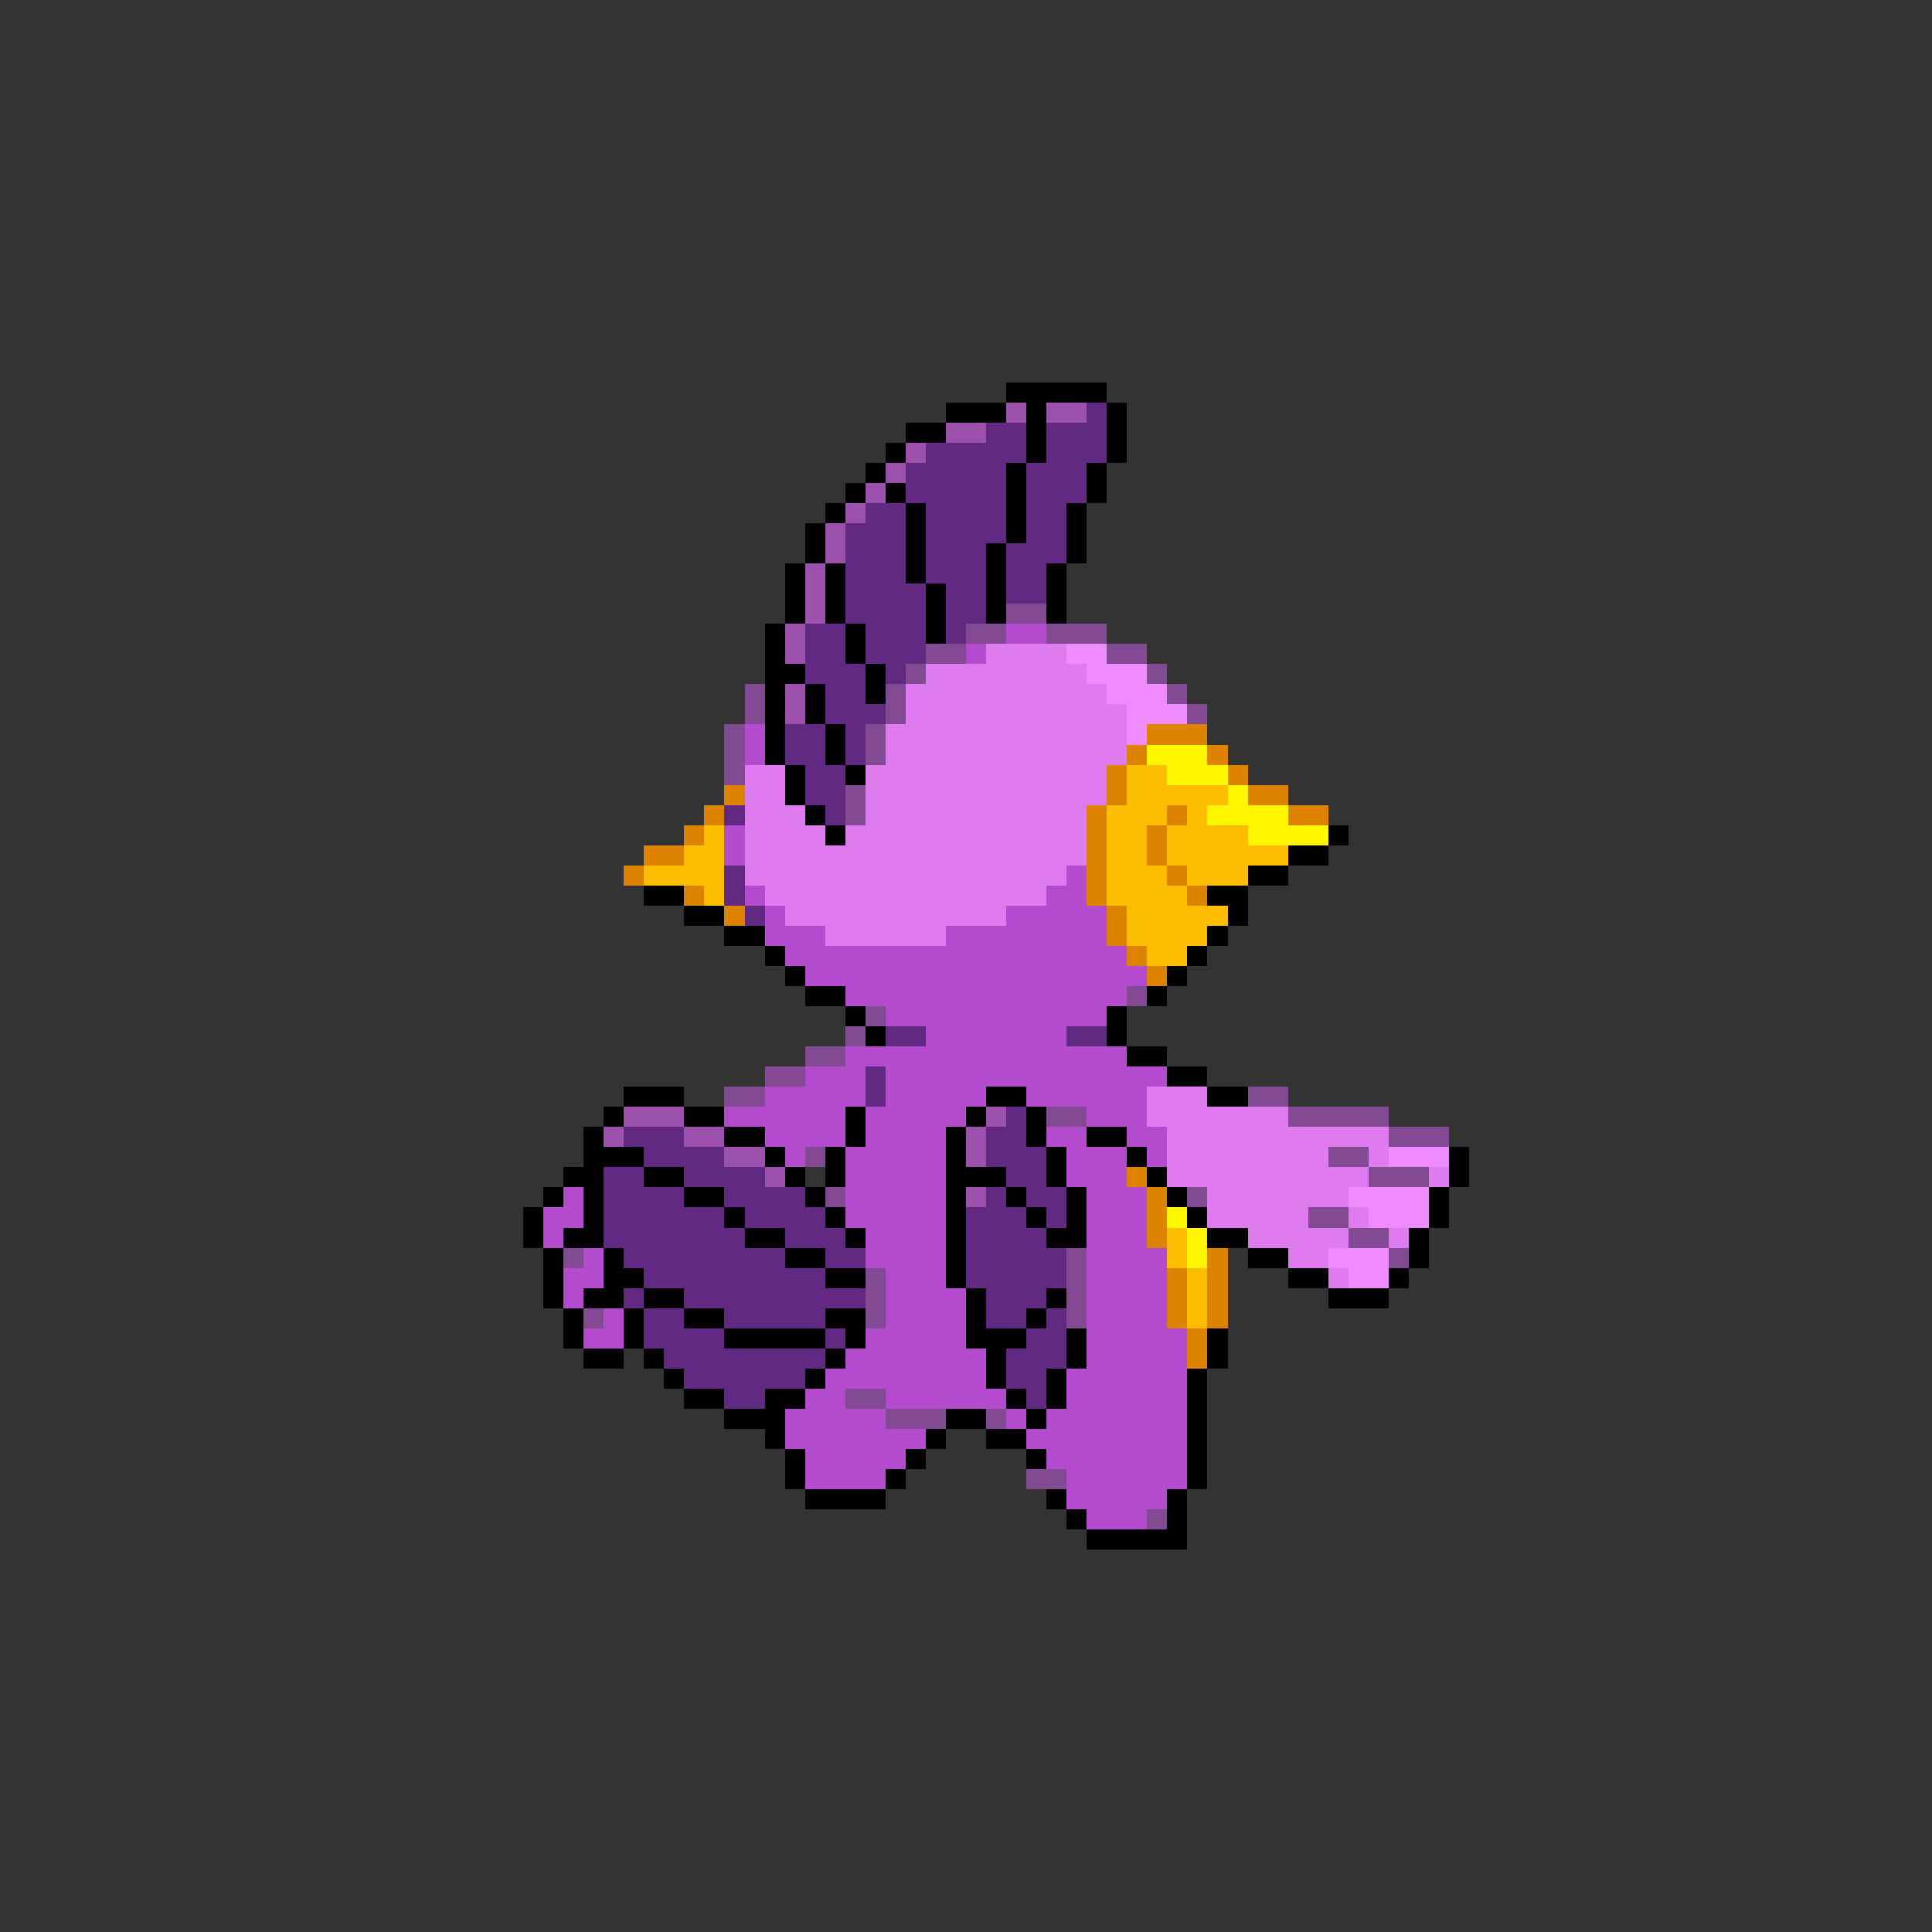 <svg xmlns="http://www.w3.org/2000/svg" viewBox="0 -0.5 96 96" shape-rendering="crispEdges">
<rect x="0" y="-0.5" width="96" height="96" fill="#333333" stroke="none"/>
<path stroke="#000000" d="M50 19h5M47 20h3M51 20h1M55 20h1M45 21h2M51 21h1M55 21h1M44 22h1M51 22h1M55 22h1M43 23h1M50 23h1M54 23h1M42 24h1M44 24h1M50 24h1M54 24h1M41 25h1M45 25h1M50 25h1M53 25h1M40 26h1M45 26h1M50 26h1M53 26h1M40 27h1M45 27h1M49 27h1M53 27h1M39 28h1M41 28h1M45 28h1M49 28h1M52 28h1M39 29h1M41 29h1M46 29h1M49 29h1M52 29h1M39 30h1M41 30h1M46 30h1M49 30h1M52 30h1M38 31h1M42 31h1M46 31h1M38 32h1M42 32h1M38 33h2M43 33h1M38 34h1M40 34h1M43 34h1M38 35h1M40 35h1M38 36h1M41 36h1M38 37h1M41 37h1M39 38h1M42 38h1M39 39h1M40 40h1M41 41h1M66 41h1M64 42h2M62 43h2M32 44h2M60 44h2M34 45h2M61 45h1M36 46h2M60 46h1M38 47h1M59 47h1M39 48h1M58 48h1M40 49h2M57 49h1M42 50h1M55 50h1M43 51h1M55 51h1M56 52h2M58 53h2M31 54h3M49 54h2M60 54h2M30 55h1M34 55h2M42 55h1M48 55h1M51 55h1M29 56h1M36 56h2M42 56h1M47 56h1M51 56h1M54 56h2M29 57h3M38 57h1M41 57h1M47 57h1M52 57h1M56 57h1M72 57h1M28 58h2M32 58h2M39 58h1M41 58h1M47 58h3M52 58h1M57 58h1M72 58h1M27 59h1M29 59h1M34 59h2M40 59h1M47 59h1M50 59h1M53 59h1M58 59h1M71 59h1M26 60h1M29 60h1M36 60h1M41 60h1M47 60h1M51 60h1M53 60h1M59 60h1M71 60h1M26 61h1M28 61h2M37 61h2M42 61h1M47 61h1M52 61h2M60 61h2M70 61h1M27 62h1M30 62h1M39 62h2M47 62h1M62 62h2M70 62h1M27 63h1M30 63h2M41 63h2M47 63h1M64 63h2M69 63h1M27 64h1M29 64h2M32 64h2M48 64h1M52 64h1M66 64h3M28 65h1M31 65h1M34 65h2M41 65h2M48 65h1M51 65h1M28 66h1M31 66h1M36 66h5M42 66h1M48 66h3M53 66h1M60 66h1M29 67h2M32 67h1M41 67h1M49 67h1M53 67h1M60 67h1M33 68h1M40 68h1M49 68h1M52 68h1M59 68h1M34 69h2M38 69h2M50 69h1M52 69h1M59 69h1M36 70h3M47 70h2M51 70h1M59 70h1M38 71h1M46 71h1M49 71h2M59 71h1M39 72h1M45 72h1M51 72h1M59 72h1M39 73h1M44 73h1M59 73h1M40 74h4M52 74h1M58 74h1M53 75h1M58 75h1M54 76h5" />
<path stroke="#9c52ac" d="M50 20h1M52 20h2M47 21h2M45 22h1M44 23h1M43 24h1M42 25h1M41 26h1M41 27h1M40 28h1M40 29h1M40 30h1M39 31h1M39 32h1M39 34h1M39 35h1M31 55h3M49 55h1M30 56h1M34 56h2M48 56h1M36 57h2M48 57h1M38 58h1M48 59h1" />
<path stroke="#622983" d="M54 20h1M49 21h2M52 21h3M46 22h5M52 22h3M45 23h5M51 23h3M45 24h5M51 24h3M43 25h2M46 25h4M51 25h2M42 26h3M46 26h4M51 26h2M42 27h3M46 27h3M50 27h3M42 28h3M46 28h3M50 28h2M42 29h4M47 29h2M50 29h2M42 30h4M47 30h2M40 31h2M43 31h3M47 31h1M40 32h2M43 32h3M40 33h3M44 33h1M41 34h2M41 35h3M39 36h2M42 36h1M39 37h2M42 37h1M40 38h2M40 39h2M36 40h1M41 40h1M36 43h1M36 44h1M37 45h1M44 51h2M53 51h2M43 53h1M43 54h1M50 55h1M31 56h3M49 56h2M32 57h4M49 57h3M30 58h2M34 58h4M50 58h2M30 59h4M36 59h4M49 59h1M51 59h2M30 60h6M37 60h4M48 60h3M52 60h1M30 61h7M39 61h3M48 61h4M31 62h8M41 62h2M48 62h5M32 63h9M48 63h5M31 64h1M34 64h9M49 64h3M32 65h2M36 65h5M49 65h2M52 65h1M32 66h4M41 66h1M51 66h2M33 67h8M50 67h3M34 68h6M50 68h2M36 69h2M51 69h1" />
<path stroke="#834a94" d="M50 30h2M48 31h2M52 31h3M46 32h2M55 32h2M45 33h1M57 33h1M37 34h1M44 34h1M58 34h1M37 35h1M44 35h1M59 35h1M36 36h1M43 36h1M36 37h1M43 37h1M36 38h1M42 39h1M42 40h1M56 49h1M43 50h1M42 51h1M40 52h2M38 53h2M36 54h2M62 54h2M52 55h2M64 55h5M69 56h3M40 57h1M66 57h2M68 58h3M41 59h1M59 59h1M65 60h2M67 61h2M28 62h1M53 62h1M69 62h1M43 63h1M53 63h1M43 64h1M53 64h1M29 65h1M43 65h1M53 65h1M42 69h2M44 70h3M49 70h1M51 73h2M57 75h1" />
<path stroke="#b44acd" d="M50 31h2M48 32h1M37 36h1M37 37h1M36 41h1M36 42h1M53 43h1M37 44h1M52 44h2M38 45h1M50 45h5M38 46h3M47 46h8M39 47h17M40 48h17M42 49h14M44 50h11M46 51h7M42 52h14M40 53h3M44 53h14M38 54h5M44 54h5M51 54h6M36 55h6M43 55h5M54 55h3M38 56h4M43 56h4M52 56h2M56 56h2M39 57h1M42 57h5M53 57h3M57 57h1M42 58h5M53 58h3M28 59h1M42 59h5M54 59h3M27 60h2M42 60h5M54 60h3M27 61h1M43 61h4M54 61h3M29 62h1M43 62h4M54 62h4M28 63h2M44 63h3M54 63h4M28 64h1M44 64h4M54 64h4M30 65h1M44 65h4M54 65h4M29 66h2M43 66h5M54 66h5M42 67h7M54 67h5M41 68h8M53 68h6M40 69h2M44 69h6M53 69h6M39 70h5M50 70h1M52 70h7M39 71h7M51 71h8M40 72h5M52 72h7M40 73h4M53 73h6M53 74h5M54 75h3" />
<path stroke="#de7bee" d="M49 32h4M46 33h8M45 34h10M45 35h11M44 36h12M44 37h12M37 38h2M43 38h12M37 39h2M43 39h12M37 40h3M43 40h11M37 41h4M42 41h12M37 42h17M37 43h16M38 44h14M39 45h11M41 46h6M57 54h3M57 55h7M58 56h11M58 57h8M68 57h1M58 58h10M71 58h1M60 59h7M60 60h5M67 60h1M62 61h5M69 61h1M64 62h2M66 63h1" />
<path stroke="#ee8bff" d="M53 32h2M54 33h3M55 34h3M56 35h3M56 36h1M69 57h3M67 59h4M68 60h3M66 62h3M67 63h2" />
<path stroke="#de8300" d="M57 36h3M56 37h1M60 37h1M55 38h1M61 38h1M36 39h1M55 39h1M62 39h2M35 40h1M54 40h1M58 40h1M64 40h2M34 41h1M54 41h1M57 41h1M32 42h2M54 42h1M57 42h1M31 43h1M54 43h1M58 43h1M34 44h1M54 44h1M59 44h1M36 45h1M55 45h1M55 46h1M56 47h1M57 48h1M56 58h1M57 59h1M57 60h1M57 61h1M60 62h1M58 63h1M60 63h1M58 64h1M60 64h1M58 65h1M60 65h1M59 66h1M59 67h1" />
<path stroke="#fff600" d="M57 37h3M58 38h3M61 39h1M60 40h4M62 41h4M58 60h1M59 61h1M59 62h1" />
<path stroke="#ffbd00" d="M56 38h2M56 39h5M55 40h3M59 40h1M35 41h1M55 41h2M58 41h4M34 42h2M55 42h2M58 42h6M32 43h4M55 43h3M59 43h3M35 44h1M55 44h4M56 45h5M56 46h4M57 47h2M58 61h1M58 62h1M59 63h1M59 64h1M59 65h1" />
</svg>